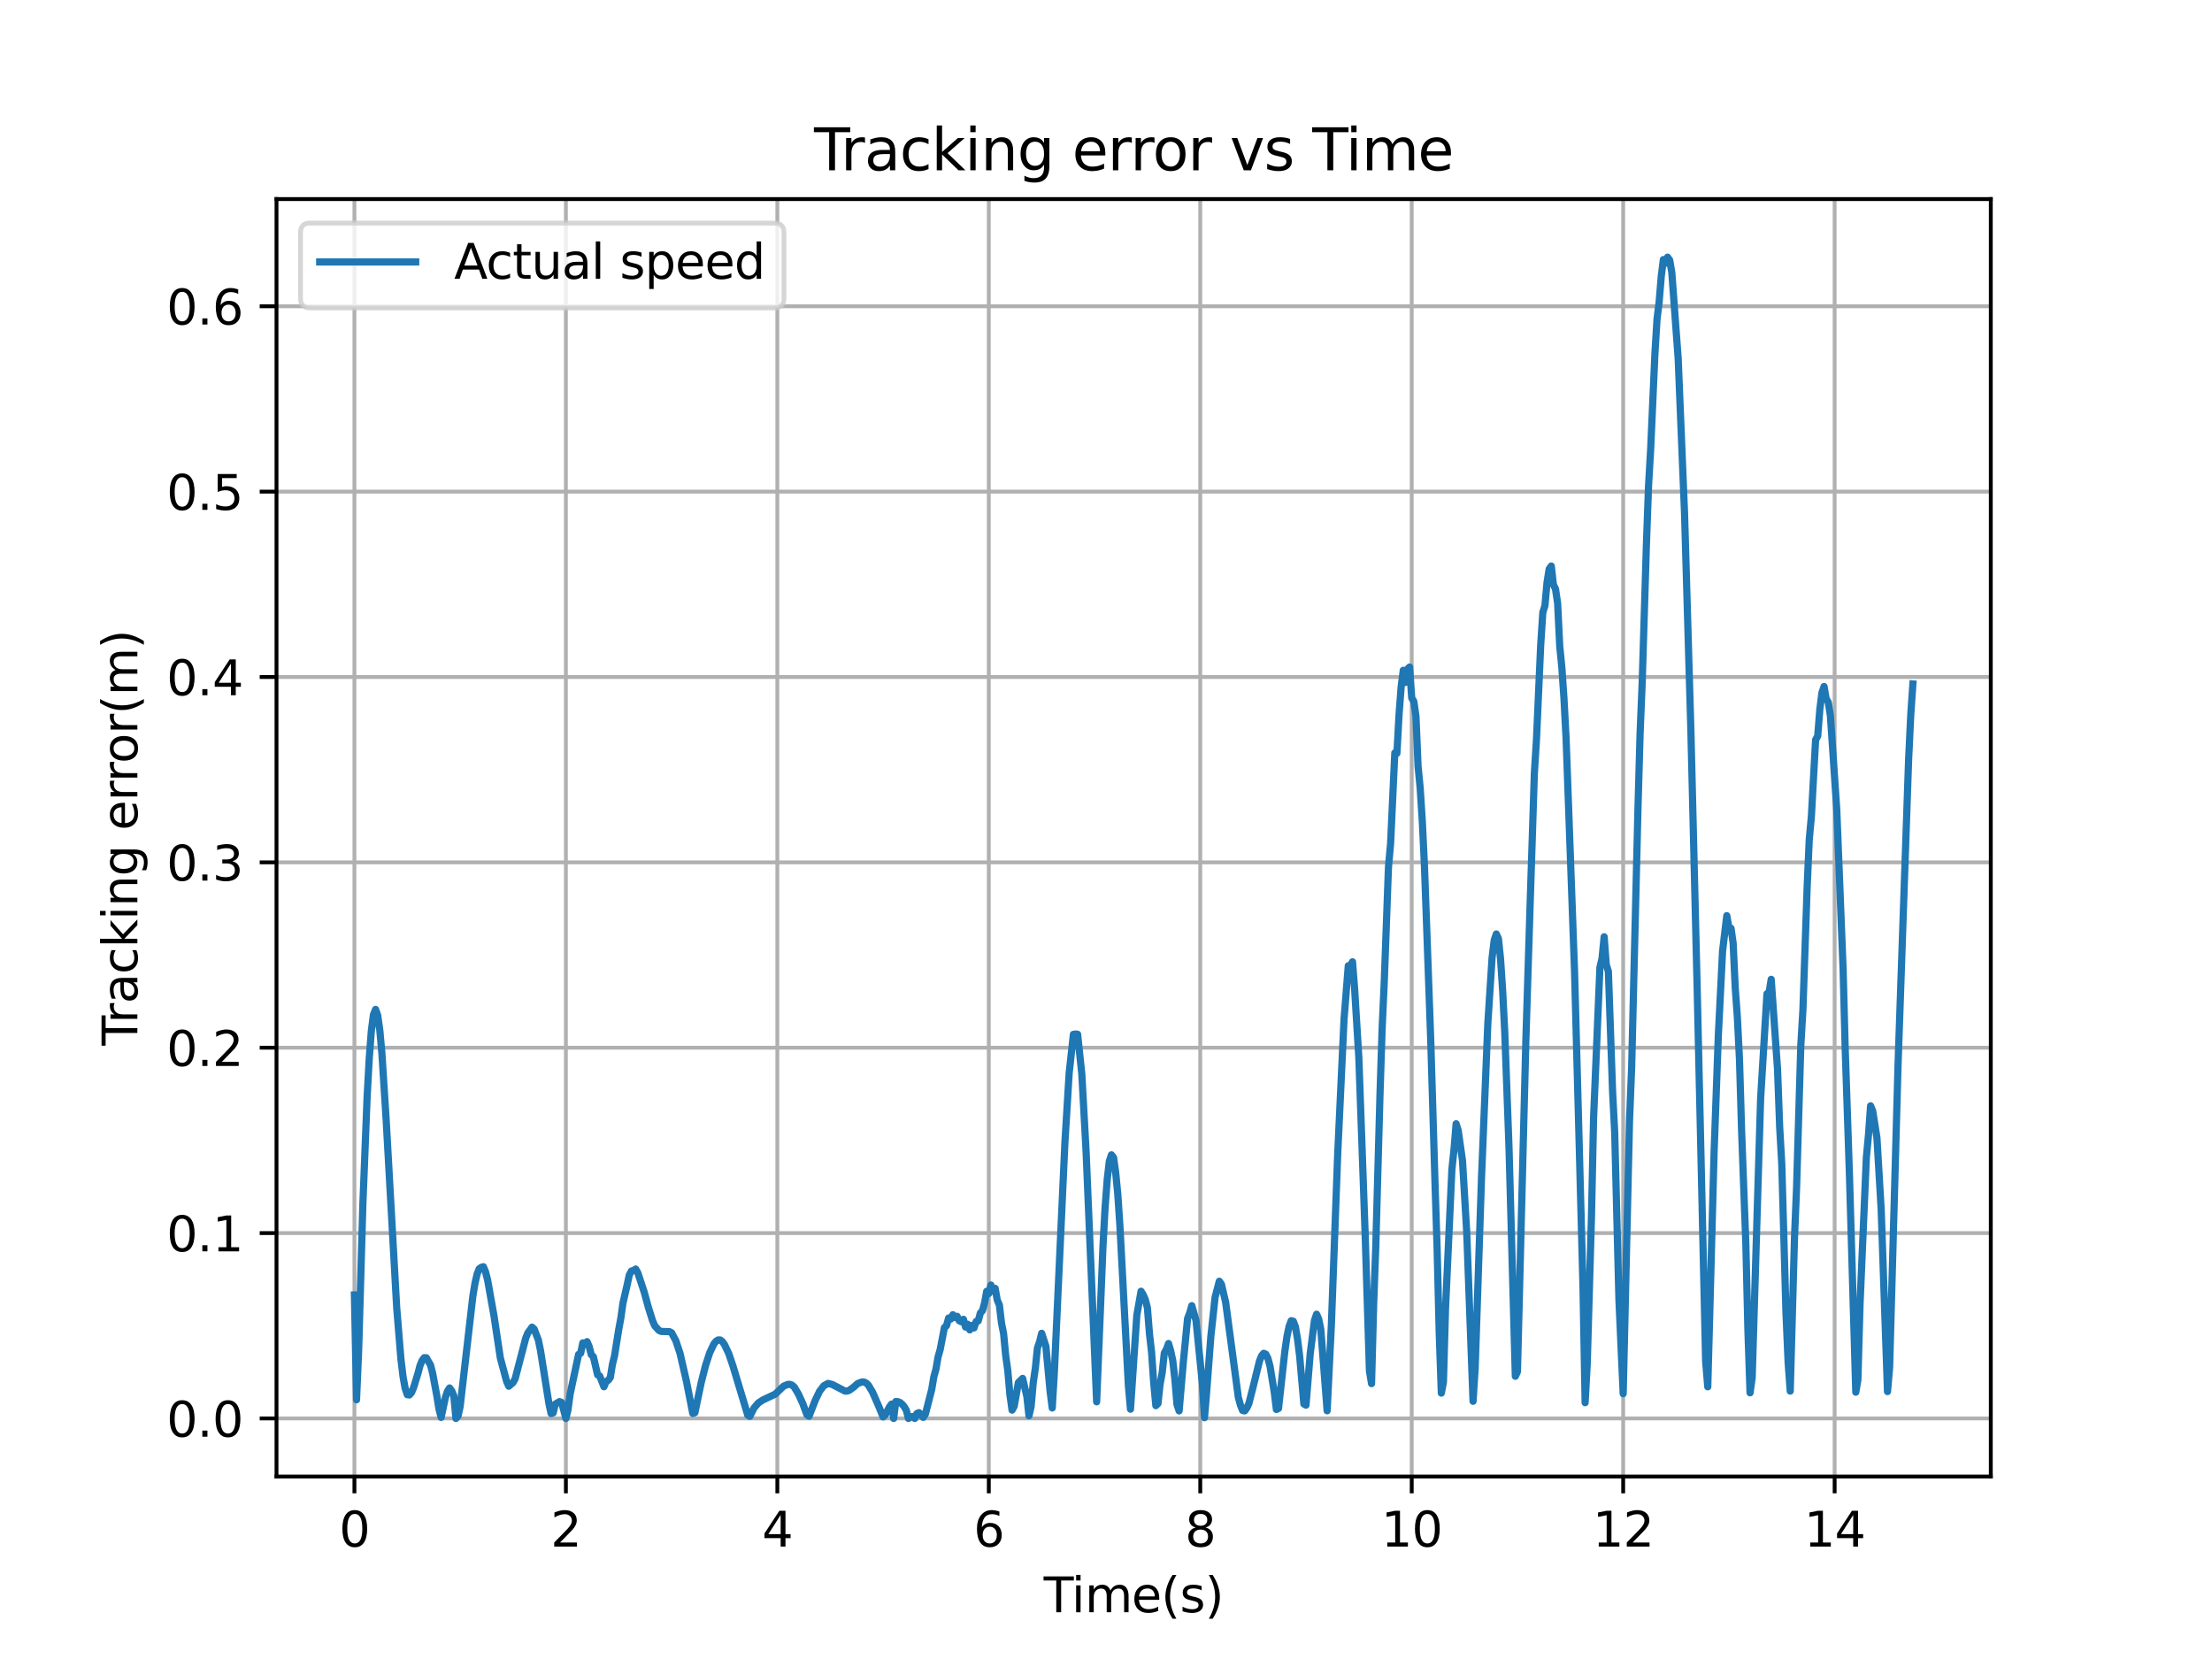 <?xml version="1.0" encoding="utf-8" standalone="no"?>
<!DOCTYPE svg PUBLIC "-//W3C//DTD SVG 1.1//EN"
  "http://www.w3.org/Graphics/SVG/1.1/DTD/svg11.dtd">
<svg xmlns:xlink="http://www.w3.org/1999/xlink" width="460.8pt" height="345.6pt" viewBox="0 0 460.8 345.6" xmlns="http://www.w3.org/2000/svg" version="1.1">
 <defs>
  <style type="text/css">*{stroke-linejoin: round; stroke-linecap: butt}</style>
 </defs>
 <g id="figure_1">
  <g id="patch_1">
   <path d="M 0 345.6 
L 460.8 345.6 
L 460.8 0 
L 0 0 
z
" style="fill: #ffffff"/>
  </g>
  <g id="axes_1">
   <g id="patch_2">
    <path d="M 57.6 307.584 
L 414.72 307.584 
L 414.72 41.472 
L 57.6 41.472 
z
" style="fill: #ffffff"/>
   </g>
   <g id="matplotlib.axis_1">
    <g id="xtick_1">
     <g id="line2d_1">
      <path d="M 73.833 307.584 
L 73.833 41.472 
" clip-path="url(#p9af23658ed)" style="fill: none; stroke: #b0b0b0; stroke-width: 0.8; stroke-linecap: square"/>
     </g>
     <g id="line2d_2">
      <defs>
       <path id="m2e3c273a18" d="M 0 0 
L 0 3.5 
" style="stroke: #000000; stroke-width: 0.8"/>
      </defs>
      <g>
       <use xlink:href="#m2e3c273a18" x="73.833" y="307.584" style="stroke: #000000; stroke-width: 0.8"/>
      </g>
     </g>
     <g id="text_1">
      <!-- 0 -->
      <g transform="translate(70.651 322.182) scale(0.1 -0.1)">
       <defs>
        <path id="DejaVuSans-30" d="M 2034 4250 
Q 1547 4250 1301 3770 
Q 1056 3291 1056 2328 
Q 1056 1369 1301 889 
Q 1547 409 2034 409 
Q 2525 409 2770 889 
Q 3016 1369 3016 2328 
Q 3016 3291 2770 3770 
Q 2525 4250 2034 4250 
z
M 2034 4750 
Q 2819 4750 3233 4129 
Q 3647 3509 3647 2328 
Q 3647 1150 3233 529 
Q 2819 -91 2034 -91 
Q 1250 -91 836 529 
Q 422 1150 422 2328 
Q 422 3509 836 4129 
Q 1250 4750 2034 4750 
z
" transform="scale(0.016)"/>
       </defs>
       <use xlink:href="#DejaVuSans-30"/>
      </g>
     </g>
    </g>
    <g id="xtick_2">
     <g id="line2d_3">
      <path d="M 117.884 307.584 
L 117.884 41.472 
" clip-path="url(#p9af23658ed)" style="fill: none; stroke: #b0b0b0; stroke-width: 0.8; stroke-linecap: square"/>
     </g>
     <g id="line2d_4">
      <g>
       <use xlink:href="#m2e3c273a18" x="117.884" y="307.584" style="stroke: #000000; stroke-width: 0.8"/>
      </g>
     </g>
     <g id="text_2">
      <!-- 2 -->
      <g transform="translate(114.702 322.182) scale(0.1 -0.1)">
       <defs>
        <path id="DejaVuSans-32" d="M 1228 531 
L 3431 531 
L 3431 0 
L 469 0 
L 469 531 
Q 828 903 1448 1529 
Q 2069 2156 2228 2338 
Q 2531 2678 2651 2914 
Q 2772 3150 2772 3378 
Q 2772 3750 2511 3984 
Q 2250 4219 1831 4219 
Q 1534 4219 1204 4116 
Q 875 4013 500 3803 
L 500 4441 
Q 881 4594 1212 4672 
Q 1544 4750 1819 4750 
Q 2544 4750 2975 4387 
Q 3406 4025 3406 3419 
Q 3406 3131 3298 2873 
Q 3191 2616 2906 2266 
Q 2828 2175 2409 1742 
Q 1991 1309 1228 531 
z
" transform="scale(0.016)"/>
       </defs>
       <use xlink:href="#DejaVuSans-32"/>
      </g>
     </g>
    </g>
    <g id="xtick_3">
     <g id="line2d_5">
      <path d="M 161.934 307.584 
L 161.934 41.472 
" clip-path="url(#p9af23658ed)" style="fill: none; stroke: #b0b0b0; stroke-width: 0.8; stroke-linecap: square"/>
     </g>
     <g id="line2d_6">
      <g>
       <use xlink:href="#m2e3c273a18" x="161.934" y="307.584" style="stroke: #000000; stroke-width: 0.8"/>
      </g>
     </g>
     <g id="text_3">
      <!-- 4 -->
      <g transform="translate(158.753 322.182) scale(0.1 -0.1)">
       <defs>
        <path id="DejaVuSans-34" d="M 2419 4116 
L 825 1625 
L 2419 1625 
L 2419 4116 
z
M 2253 4666 
L 3047 4666 
L 3047 1625 
L 3713 1625 
L 3713 1100 
L 3047 1100 
L 3047 0 
L 2419 0 
L 2419 1100 
L 313 1100 
L 313 1709 
L 2253 4666 
z
" transform="scale(0.016)"/>
       </defs>
       <use xlink:href="#DejaVuSans-34"/>
      </g>
     </g>
    </g>
    <g id="xtick_4">
     <g id="line2d_7">
      <path d="M 205.985 307.584 
L 205.985 41.472 
" clip-path="url(#p9af23658ed)" style="fill: none; stroke: #b0b0b0; stroke-width: 0.8; stroke-linecap: square"/>
     </g>
     <g id="line2d_8">
      <g>
       <use xlink:href="#m2e3c273a18" x="205.985" y="307.584" style="stroke: #000000; stroke-width: 0.8"/>
      </g>
     </g>
     <g id="text_4">
      <!-- 6 -->
      <g transform="translate(202.804 322.182) scale(0.1 -0.1)">
       <defs>
        <path id="DejaVuSans-36" d="M 2113 2584 
Q 1688 2584 1439 2293 
Q 1191 2003 1191 1497 
Q 1191 994 1439 701 
Q 1688 409 2113 409 
Q 2538 409 2786 701 
Q 3034 994 3034 1497 
Q 3034 2003 2786 2293 
Q 2538 2584 2113 2584 
z
M 3366 4563 
L 3366 3988 
Q 3128 4100 2886 4159 
Q 2644 4219 2406 4219 
Q 1781 4219 1451 3797 
Q 1122 3375 1075 2522 
Q 1259 2794 1537 2939 
Q 1816 3084 2150 3084 
Q 2853 3084 3261 2657 
Q 3669 2231 3669 1497 
Q 3669 778 3244 343 
Q 2819 -91 2113 -91 
Q 1303 -91 875 529 
Q 447 1150 447 2328 
Q 447 3434 972 4092 
Q 1497 4750 2381 4750 
Q 2619 4750 2861 4703 
Q 3103 4656 3366 4563 
z
" transform="scale(0.016)"/>
       </defs>
       <use xlink:href="#DejaVuSans-36"/>
      </g>
     </g>
    </g>
    <g id="xtick_5">
     <g id="line2d_9">
      <path d="M 250.036 307.584 
L 250.036 41.472 
" clip-path="url(#p9af23658ed)" style="fill: none; stroke: #b0b0b0; stroke-width: 0.8; stroke-linecap: square"/>
     </g>
     <g id="line2d_10">
      <g>
       <use xlink:href="#m2e3c273a18" x="250.036" y="307.584" style="stroke: #000000; stroke-width: 0.8"/>
      </g>
     </g>
     <g id="text_5">
      <!-- 8 -->
      <g transform="translate(246.855 322.182) scale(0.1 -0.1)">
       <defs>
        <path id="DejaVuSans-38" d="M 2034 2216 
Q 1584 2216 1326 1975 
Q 1069 1734 1069 1313 
Q 1069 891 1326 650 
Q 1584 409 2034 409 
Q 2484 409 2743 651 
Q 3003 894 3003 1313 
Q 3003 1734 2745 1975 
Q 2488 2216 2034 2216 
z
M 1403 2484 
Q 997 2584 770 2862 
Q 544 3141 544 3541 
Q 544 4100 942 4425 
Q 1341 4750 2034 4750 
Q 2731 4750 3128 4425 
Q 3525 4100 3525 3541 
Q 3525 3141 3298 2862 
Q 3072 2584 2669 2484 
Q 3125 2378 3379 2068 
Q 3634 1759 3634 1313 
Q 3634 634 3220 271 
Q 2806 -91 2034 -91 
Q 1263 -91 848 271 
Q 434 634 434 1313 
Q 434 1759 690 2068 
Q 947 2378 1403 2484 
z
M 1172 3481 
Q 1172 3119 1398 2916 
Q 1625 2713 2034 2713 
Q 2441 2713 2670 2916 
Q 2900 3119 2900 3481 
Q 2900 3844 2670 4047 
Q 2441 4250 2034 4250 
Q 1625 4250 1398 4047 
Q 1172 3844 1172 3481 
z
" transform="scale(0.016)"/>
       </defs>
       <use xlink:href="#DejaVuSans-38"/>
      </g>
     </g>
    </g>
    <g id="xtick_6">
     <g id="line2d_11">
      <path d="M 294.087 307.584 
L 294.087 41.472 
" clip-path="url(#p9af23658ed)" style="fill: none; stroke: #b0b0b0; stroke-width: 0.8; stroke-linecap: square"/>
     </g>
     <g id="line2d_12">
      <g>
       <use xlink:href="#m2e3c273a18" x="294.087" y="307.584" style="stroke: #000000; stroke-width: 0.8"/>
      </g>
     </g>
     <g id="text_6">
      <!-- 10 -->
      <g transform="translate(287.724 322.182) scale(0.1 -0.1)">
       <defs>
        <path id="DejaVuSans-31" d="M 794 531 
L 1825 531 
L 1825 4091 
L 703 3866 
L 703 4441 
L 1819 4666 
L 2450 4666 
L 2450 531 
L 3481 531 
L 3481 0 
L 794 0 
L 794 531 
z
" transform="scale(0.016)"/>
       </defs>
       <use xlink:href="#DejaVuSans-31"/>
       <use xlink:href="#DejaVuSans-30" x="63.623"/>
      </g>
     </g>
    </g>
    <g id="xtick_7">
     <g id="line2d_13">
      <path d="M 338.138 307.584 
L 338.138 41.472 
" clip-path="url(#p9af23658ed)" style="fill: none; stroke: #b0b0b0; stroke-width: 0.8; stroke-linecap: square"/>
     </g>
     <g id="line2d_14">
      <g>
       <use xlink:href="#m2e3c273a18" x="338.138" y="307.584" style="stroke: #000000; stroke-width: 0.8"/>
      </g>
     </g>
     <g id="text_7">
      <!-- 12 -->
      <g transform="translate(331.775 322.182) scale(0.1 -0.1)">
       <use xlink:href="#DejaVuSans-31"/>
       <use xlink:href="#DejaVuSans-32" x="63.623"/>
      </g>
     </g>
    </g>
    <g id="xtick_8">
     <g id="line2d_15">
      <path d="M 382.188 307.584 
L 382.188 41.472 
" clip-path="url(#p9af23658ed)" style="fill: none; stroke: #b0b0b0; stroke-width: 0.8; stroke-linecap: square"/>
     </g>
     <g id="line2d_16">
      <g>
       <use xlink:href="#m2e3c273a18" x="382.188" y="307.584" style="stroke: #000000; stroke-width: 0.8"/>
      </g>
     </g>
     <g id="text_8">
      <!-- 14 -->
      <g transform="translate(375.826 322.182) scale(0.1 -0.1)">
       <use xlink:href="#DejaVuSans-31"/>
       <use xlink:href="#DejaVuSans-34" x="63.623"/>
      </g>
     </g>
    </g>
    <g id="text_9">
     <!-- Time(s) -->
     <g transform="translate(217.42 335.861) scale(0.1 -0.1)">
      <defs>
       <path id="DejaVuSans-54" d="M -19 4666 
L 3928 4666 
L 3928 4134 
L 2272 4134 
L 2272 0 
L 1638 0 
L 1638 4134 
L -19 4134 
L -19 4666 
z
" transform="scale(0.016)"/>
       <path id="DejaVuSans-69" d="M 603 3500 
L 1178 3500 
L 1178 0 
L 603 0 
L 603 3500 
z
M 603 4863 
L 1178 4863 
L 1178 4134 
L 603 4134 
L 603 4863 
z
" transform="scale(0.016)"/>
       <path id="DejaVuSans-6d" d="M 3328 2828 
Q 3544 3216 3844 3400 
Q 4144 3584 4550 3584 
Q 5097 3584 5394 3201 
Q 5691 2819 5691 2113 
L 5691 0 
L 5113 0 
L 5113 2094 
Q 5113 2597 4934 2840 
Q 4756 3084 4391 3084 
Q 3944 3084 3684 2787 
Q 3425 2491 3425 1978 
L 3425 0 
L 2847 0 
L 2847 2094 
Q 2847 2600 2669 2842 
Q 2491 3084 2119 3084 
Q 1678 3084 1418 2786 
Q 1159 2488 1159 1978 
L 1159 0 
L 581 0 
L 581 3500 
L 1159 3500 
L 1159 2956 
Q 1356 3278 1631 3431 
Q 1906 3584 2284 3584 
Q 2666 3584 2933 3390 
Q 3200 3197 3328 2828 
z
" transform="scale(0.016)"/>
       <path id="DejaVuSans-65" d="M 3597 1894 
L 3597 1613 
L 953 1613 
Q 991 1019 1311 708 
Q 1631 397 2203 397 
Q 2534 397 2845 478 
Q 3156 559 3463 722 
L 3463 178 
Q 3153 47 2828 -22 
Q 2503 -91 2169 -91 
Q 1331 -91 842 396 
Q 353 884 353 1716 
Q 353 2575 817 3079 
Q 1281 3584 2069 3584 
Q 2775 3584 3186 3129 
Q 3597 2675 3597 1894 
z
M 3022 2063 
Q 3016 2534 2758 2815 
Q 2500 3097 2075 3097 
Q 1594 3097 1305 2825 
Q 1016 2553 972 2059 
L 3022 2063 
z
" transform="scale(0.016)"/>
       <path id="DejaVuSans-28" d="M 1984 4856 
Q 1566 4138 1362 3434 
Q 1159 2731 1159 2009 
Q 1159 1288 1364 580 
Q 1569 -128 1984 -844 
L 1484 -844 
Q 1016 -109 783 600 
Q 550 1309 550 2009 
Q 550 2706 781 3412 
Q 1013 4119 1484 4856 
L 1984 4856 
z
" transform="scale(0.016)"/>
       <path id="DejaVuSans-73" d="M 2834 3397 
L 2834 2853 
Q 2591 2978 2328 3040 
Q 2066 3103 1784 3103 
Q 1356 3103 1142 2972 
Q 928 2841 928 2578 
Q 928 2378 1081 2264 
Q 1234 2150 1697 2047 
L 1894 2003 
Q 2506 1872 2764 1633 
Q 3022 1394 3022 966 
Q 3022 478 2636 193 
Q 2250 -91 1575 -91 
Q 1294 -91 989 -36 
Q 684 19 347 128 
L 347 722 
Q 666 556 975 473 
Q 1284 391 1588 391 
Q 1994 391 2212 530 
Q 2431 669 2431 922 
Q 2431 1156 2273 1281 
Q 2116 1406 1581 1522 
L 1381 1569 
Q 847 1681 609 1914 
Q 372 2147 372 2553 
Q 372 3047 722 3315 
Q 1072 3584 1716 3584 
Q 2034 3584 2315 3537 
Q 2597 3491 2834 3397 
z
" transform="scale(0.016)"/>
       <path id="DejaVuSans-29" d="M 513 4856 
L 1013 4856 
Q 1481 4119 1714 3412 
Q 1947 2706 1947 2009 
Q 1947 1309 1714 600 
Q 1481 -109 1013 -844 
L 513 -844 
Q 928 -128 1133 580 
Q 1338 1288 1338 2009 
Q 1338 2731 1133 3434 
Q 928 4138 513 4856 
z
" transform="scale(0.016)"/>
      </defs>
      <use xlink:href="#DejaVuSans-54"/>
      <use xlink:href="#DejaVuSans-69" x="57.959"/>
      <use xlink:href="#DejaVuSans-6d" x="85.742"/>
      <use xlink:href="#DejaVuSans-65" x="183.154"/>
      <use xlink:href="#DejaVuSans-28" x="244.678"/>
      <use xlink:href="#DejaVuSans-73" x="283.691"/>
      <use xlink:href="#DejaVuSans-29" x="335.791"/>
     </g>
    </g>
   </g>
   <g id="matplotlib.axis_2">
    <g id="ytick_1">
     <g id="line2d_17">
      <path d="M 57.6 295.488 
L 414.72 295.488 
" clip-path="url(#p9af23658ed)" style="fill: none; stroke: #b0b0b0; stroke-width: 0.8; stroke-linecap: square"/>
     </g>
     <g id="line2d_18">
      <defs>
       <path id="m156486ffa3" d="M 0 0 
L -3.5 0 
" style="stroke: #000000; stroke-width: 0.8"/>
      </defs>
      <g>
       <use xlink:href="#m156486ffa3" x="57.6" y="295.488" style="stroke: #000000; stroke-width: 0.8"/>
      </g>
     </g>
     <g id="text_10">
      <!-- 0.0 -->
      <g transform="translate(34.697 299.287) scale(0.1 -0.1)">
       <defs>
        <path id="DejaVuSans-2e" d="M 684 794 
L 1344 794 
L 1344 0 
L 684 0 
L 684 794 
z
" transform="scale(0.016)"/>
       </defs>
       <use xlink:href="#DejaVuSans-30"/>
       <use xlink:href="#DejaVuSans-2e" x="63.623"/>
       <use xlink:href="#DejaVuSans-30" x="95.41"/>
      </g>
     </g>
    </g>
    <g id="ytick_2">
     <g id="line2d_19">
      <path d="M 57.6 256.873 
L 414.72 256.873 
" clip-path="url(#p9af23658ed)" style="fill: none; stroke: #b0b0b0; stroke-width: 0.8; stroke-linecap: square"/>
     </g>
     <g id="line2d_20">
      <g>
       <use xlink:href="#m156486ffa3" x="57.6" y="256.873" style="stroke: #000000; stroke-width: 0.8"/>
      </g>
     </g>
     <g id="text_11">
      <!-- 0.1 -->
      <g transform="translate(34.697 260.672) scale(0.1 -0.1)">
       <use xlink:href="#DejaVuSans-30"/>
       <use xlink:href="#DejaVuSans-2e" x="63.623"/>
       <use xlink:href="#DejaVuSans-31" x="95.41"/>
      </g>
     </g>
    </g>
    <g id="ytick_3">
     <g id="line2d_21">
      <path d="M 57.6 218.258 
L 414.72 218.258 
" clip-path="url(#p9af23658ed)" style="fill: none; stroke: #b0b0b0; stroke-width: 0.8; stroke-linecap: square"/>
     </g>
     <g id="line2d_22">
      <g>
       <use xlink:href="#m156486ffa3" x="57.6" y="218.258" style="stroke: #000000; stroke-width: 0.8"/>
      </g>
     </g>
     <g id="text_12">
      <!-- 0.2 -->
      <g transform="translate(34.697 222.058) scale(0.1 -0.1)">
       <use xlink:href="#DejaVuSans-30"/>
       <use xlink:href="#DejaVuSans-2e" x="63.623"/>
       <use xlink:href="#DejaVuSans-32" x="95.41"/>
      </g>
     </g>
    </g>
    <g id="ytick_4">
     <g id="line2d_23">
      <path d="M 57.6 179.644 
L 414.72 179.644 
" clip-path="url(#p9af23658ed)" style="fill: none; stroke: #b0b0b0; stroke-width: 0.8; stroke-linecap: square"/>
     </g>
     <g id="line2d_24">
      <g>
       <use xlink:href="#m156486ffa3" x="57.6" y="179.644" style="stroke: #000000; stroke-width: 0.8"/>
      </g>
     </g>
     <g id="text_13">
      <!-- 0.3 -->
      <g transform="translate(34.697 183.443) scale(0.1 -0.1)">
       <defs>
        <path id="DejaVuSans-33" d="M 2597 2516 
Q 3050 2419 3304 2112 
Q 3559 1806 3559 1356 
Q 3559 666 3084 287 
Q 2609 -91 1734 -91 
Q 1441 -91 1130 -33 
Q 819 25 488 141 
L 488 750 
Q 750 597 1062 519 
Q 1375 441 1716 441 
Q 2309 441 2620 675 
Q 2931 909 2931 1356 
Q 2931 1769 2642 2001 
Q 2353 2234 1838 2234 
L 1294 2234 
L 1294 2753 
L 1863 2753 
Q 2328 2753 2575 2939 
Q 2822 3125 2822 3475 
Q 2822 3834 2567 4026 
Q 2313 4219 1838 4219 
Q 1578 4219 1281 4162 
Q 984 4106 628 3988 
L 628 4550 
Q 988 4650 1302 4700 
Q 1616 4750 1894 4750 
Q 2613 4750 3031 4423 
Q 3450 4097 3450 3541 
Q 3450 3153 3228 2886 
Q 3006 2619 2597 2516 
z
" transform="scale(0.016)"/>
       </defs>
       <use xlink:href="#DejaVuSans-30"/>
       <use xlink:href="#DejaVuSans-2e" x="63.623"/>
       <use xlink:href="#DejaVuSans-33" x="95.41"/>
      </g>
     </g>
    </g>
    <g id="ytick_5">
     <g id="line2d_25">
      <path d="M 57.6 141.029 
L 414.72 141.029 
" clip-path="url(#p9af23658ed)" style="fill: none; stroke: #b0b0b0; stroke-width: 0.8; stroke-linecap: square"/>
     </g>
     <g id="line2d_26">
      <g>
       <use xlink:href="#m156486ffa3" x="57.6" y="141.029" style="stroke: #000000; stroke-width: 0.8"/>
      </g>
     </g>
     <g id="text_14">
      <!-- 0.4 -->
      <g transform="translate(34.697 144.828) scale(0.1 -0.1)">
       <use xlink:href="#DejaVuSans-30"/>
       <use xlink:href="#DejaVuSans-2e" x="63.623"/>
       <use xlink:href="#DejaVuSans-34" x="95.41"/>
      </g>
     </g>
    </g>
    <g id="ytick_6">
     <g id="line2d_27">
      <path d="M 57.6 102.414 
L 414.72 102.414 
" clip-path="url(#p9af23658ed)" style="fill: none; stroke: #b0b0b0; stroke-width: 0.8; stroke-linecap: square"/>
     </g>
     <g id="line2d_28">
      <g>
       <use xlink:href="#m156486ffa3" x="57.6" y="102.414" style="stroke: #000000; stroke-width: 0.8"/>
      </g>
     </g>
     <g id="text_15">
      <!-- 0.5 -->
      <g transform="translate(34.697 106.213) scale(0.1 -0.1)">
       <defs>
        <path id="DejaVuSans-35" d="M 691 4666 
L 3169 4666 
L 3169 4134 
L 1269 4134 
L 1269 2991 
Q 1406 3038 1543 3061 
Q 1681 3084 1819 3084 
Q 2600 3084 3056 2656 
Q 3513 2228 3513 1497 
Q 3513 744 3044 326 
Q 2575 -91 1722 -91 
Q 1428 -91 1123 -41 
Q 819 9 494 109 
L 494 744 
Q 775 591 1075 516 
Q 1375 441 1709 441 
Q 2250 441 2565 725 
Q 2881 1009 2881 1497 
Q 2881 1984 2565 2268 
Q 2250 2553 1709 2553 
Q 1456 2553 1204 2497 
Q 953 2441 691 2322 
L 691 4666 
z
" transform="scale(0.016)"/>
       </defs>
       <use xlink:href="#DejaVuSans-30"/>
       <use xlink:href="#DejaVuSans-2e" x="63.623"/>
       <use xlink:href="#DejaVuSans-35" x="95.41"/>
      </g>
     </g>
    </g>
    <g id="ytick_7">
     <g id="line2d_29">
      <path d="M 57.6 63.799 
L 414.72 63.799 
" clip-path="url(#p9af23658ed)" style="fill: none; stroke: #b0b0b0; stroke-width: 0.8; stroke-linecap: square"/>
     </g>
     <g id="line2d_30">
      <g>
       <use xlink:href="#m156486ffa3" x="57.6" y="63.799" style="stroke: #000000; stroke-width: 0.8"/>
      </g>
     </g>
     <g id="text_16">
      <!-- 0.6 -->
      <g transform="translate(34.697 67.599) scale(0.1 -0.1)">
       <use xlink:href="#DejaVuSans-30"/>
       <use xlink:href="#DejaVuSans-2e" x="63.623"/>
       <use xlink:href="#DejaVuSans-36" x="95.41"/>
      </g>
     </g>
    </g>
    <g id="text_17">
     <!-- Tracking error(m) -->
     <g transform="translate(28.617 217.804) rotate(-90) scale(0.1 -0.1)">
      <defs>
       <path id="DejaVuSans-72" d="M 2631 2963 
Q 2534 3019 2420 3045 
Q 2306 3072 2169 3072 
Q 1681 3072 1420 2755 
Q 1159 2438 1159 1844 
L 1159 0 
L 581 0 
L 581 3500 
L 1159 3500 
L 1159 2956 
Q 1341 3275 1631 3429 
Q 1922 3584 2338 3584 
Q 2397 3584 2469 3576 
Q 2541 3569 2628 3553 
L 2631 2963 
z
" transform="scale(0.016)"/>
       <path id="DejaVuSans-61" d="M 2194 1759 
Q 1497 1759 1228 1600 
Q 959 1441 959 1056 
Q 959 750 1161 570 
Q 1363 391 1709 391 
Q 2188 391 2477 730 
Q 2766 1069 2766 1631 
L 2766 1759 
L 2194 1759 
z
M 3341 1997 
L 3341 0 
L 2766 0 
L 2766 531 
Q 2569 213 2275 61 
Q 1981 -91 1556 -91 
Q 1019 -91 701 211 
Q 384 513 384 1019 
Q 384 1609 779 1909 
Q 1175 2209 1959 2209 
L 2766 2209 
L 2766 2266 
Q 2766 2663 2505 2880 
Q 2244 3097 1772 3097 
Q 1472 3097 1187 3025 
Q 903 2953 641 2809 
L 641 3341 
Q 956 3463 1253 3523 
Q 1550 3584 1831 3584 
Q 2591 3584 2966 3190 
Q 3341 2797 3341 1997 
z
" transform="scale(0.016)"/>
       <path id="DejaVuSans-63" d="M 3122 3366 
L 3122 2828 
Q 2878 2963 2633 3030 
Q 2388 3097 2138 3097 
Q 1578 3097 1268 2742 
Q 959 2388 959 1747 
Q 959 1106 1268 751 
Q 1578 397 2138 397 
Q 2388 397 2633 464 
Q 2878 531 3122 666 
L 3122 134 
Q 2881 22 2623 -34 
Q 2366 -91 2075 -91 
Q 1284 -91 818 406 
Q 353 903 353 1747 
Q 353 2603 823 3093 
Q 1294 3584 2113 3584 
Q 2378 3584 2631 3529 
Q 2884 3475 3122 3366 
z
" transform="scale(0.016)"/>
       <path id="DejaVuSans-6b" d="M 581 4863 
L 1159 4863 
L 1159 1991 
L 2875 3500 
L 3609 3500 
L 1753 1863 
L 3688 0 
L 2938 0 
L 1159 1709 
L 1159 0 
L 581 0 
L 581 4863 
z
" transform="scale(0.016)"/>
       <path id="DejaVuSans-6e" d="M 3513 2113 
L 3513 0 
L 2938 0 
L 2938 2094 
Q 2938 2591 2744 2837 
Q 2550 3084 2163 3084 
Q 1697 3084 1428 2787 
Q 1159 2491 1159 1978 
L 1159 0 
L 581 0 
L 581 3500 
L 1159 3500 
L 1159 2956 
Q 1366 3272 1645 3428 
Q 1925 3584 2291 3584 
Q 2894 3584 3203 3211 
Q 3513 2838 3513 2113 
z
" transform="scale(0.016)"/>
       <path id="DejaVuSans-67" d="M 2906 1791 
Q 2906 2416 2648 2759 
Q 2391 3103 1925 3103 
Q 1463 3103 1205 2759 
Q 947 2416 947 1791 
Q 947 1169 1205 825 
Q 1463 481 1925 481 
Q 2391 481 2648 825 
Q 2906 1169 2906 1791 
z
M 3481 434 
Q 3481 -459 3084 -895 
Q 2688 -1331 1869 -1331 
Q 1566 -1331 1297 -1286 
Q 1028 -1241 775 -1147 
L 775 -588 
Q 1028 -725 1275 -790 
Q 1522 -856 1778 -856 
Q 2344 -856 2625 -561 
Q 2906 -266 2906 331 
L 2906 616 
Q 2728 306 2450 153 
Q 2172 0 1784 0 
Q 1141 0 747 490 
Q 353 981 353 1791 
Q 353 2603 747 3093 
Q 1141 3584 1784 3584 
Q 2172 3584 2450 3431 
Q 2728 3278 2906 2969 
L 2906 3500 
L 3481 3500 
L 3481 434 
z
" transform="scale(0.016)"/>
       <path id="DejaVuSans-20" transform="scale(0.016)"/>
       <path id="DejaVuSans-6f" d="M 1959 3097 
Q 1497 3097 1228 2736 
Q 959 2375 959 1747 
Q 959 1119 1226 758 
Q 1494 397 1959 397 
Q 2419 397 2687 759 
Q 2956 1122 2956 1747 
Q 2956 2369 2687 2733 
Q 2419 3097 1959 3097 
z
M 1959 3584 
Q 2709 3584 3137 3096 
Q 3566 2609 3566 1747 
Q 3566 888 3137 398 
Q 2709 -91 1959 -91 
Q 1206 -91 779 398 
Q 353 888 353 1747 
Q 353 2609 779 3096 
Q 1206 3584 1959 3584 
z
" transform="scale(0.016)"/>
      </defs>
      <use xlink:href="#DejaVuSans-54"/>
      <use xlink:href="#DejaVuSans-72" x="46.334"/>
      <use xlink:href="#DejaVuSans-61" x="87.447"/>
      <use xlink:href="#DejaVuSans-63" x="148.727"/>
      <use xlink:href="#DejaVuSans-6b" x="203.707"/>
      <use xlink:href="#DejaVuSans-69" x="261.617"/>
      <use xlink:href="#DejaVuSans-6e" x="289.4"/>
      <use xlink:href="#DejaVuSans-67" x="352.779"/>
      <use xlink:href="#DejaVuSans-20" x="416.256"/>
      <use xlink:href="#DejaVuSans-65" x="448.043"/>
      <use xlink:href="#DejaVuSans-72" x="509.566"/>
      <use xlink:href="#DejaVuSans-72" x="548.93"/>
      <use xlink:href="#DejaVuSans-6f" x="587.793"/>
      <use xlink:href="#DejaVuSans-72" x="648.975"/>
      <use xlink:href="#DejaVuSans-28" x="690.088"/>
      <use xlink:href="#DejaVuSans-6d" x="729.102"/>
      <use xlink:href="#DejaVuSans-29" x="826.514"/>
     </g>
    </g>
   </g>
   <g id="line2d_31">
    <path d="M 73.833 269.761 
L 74.273 291.603 
L 74.273 291.603 
L 74.714 281.295 
L 74.714 281.295 
L 75.595 250.788 
L 75.595 250.788 
L 76.476 228.533 
L 76.476 228.533 
L 76.916 220.512 
L 76.916 220.512 
L 77.357 214.744 
L 77.357 214.744 
L 77.797 211.371 
L 77.797 211.371 
L 78.238 210.279 
L 78.238 210.279 
L 78.678 211.482 
L 78.678 211.482 
L 79.119 214.603 
L 79.119 214.603 
L 79.559 219.468 
L 79.559 219.468 
L 80.44 233.2 
L 80.44 233.2 
L 82.643 272.451 
L 82.643 272.451 
L 83.524 283.166 
L 83.524 283.166 
L 83.964 286.808 
L 83.964 286.808 
L 84.405 289.228 
L 84.405 289.228 
L 84.845 290.546 
L 84.845 290.546 
L 85.286 290.602 
L 85.286 290.602 
L 85.726 290.093 
L 85.726 290.093 
L 86.167 289.035 
L 87.048 286.18 
L 87.048 286.18 
L 87.488 284.499 
L 87.488 284.499 
L 87.929 283.423 
L 87.929 283.423 
L 88.369 282.834 
L 88.369 282.834 
L 88.81 282.843 
L 88.81 282.843 
L 89.691 284.373 
L 89.691 284.373 
L 90.132 286.105 
L 90.132 286.105 
L 91.013 290.851 
L 91.013 290.851 
L 91.453 293.554 
L 91.453 293.554 
L 91.894 295.265 
L 91.894 295.265 
L 92.775 291.15 
L 92.775 291.15 
L 93.215 289.817 
L 93.215 289.817 
L 93.656 289.135 
L 93.656 289.135 
L 94.096 289.717 
L 94.096 289.717 
L 94.537 290.77 
L 94.537 290.77 
L 94.977 295.488 
L 94.977 295.488 
L 95.418 295.002 
L 95.418 295.002 
L 95.858 292.988 
L 95.858 292.988 
L 98.501 270.034 
L 98.501 270.034 
L 98.942 267.369 
L 98.942 267.369 
L 99.382 265.441 
L 99.382 265.441 
L 99.823 264.318 
L 99.823 264.318 
L 100.263 264 
L 100.263 264 
L 100.704 263.886 
L 100.704 263.886 
L 101.144 264.95 
L 101.144 264.95 
L 101.585 266.686 
L 101.585 266.686 
L 102.906 274.112 
L 102.906 274.112 
L 104.228 282.893 
L 104.228 282.893 
L 105.549 287.806 
L 105.549 287.806 
L 105.99 288.775 
L 105.99 288.775 
L 106.871 288.014 
L 106.871 288.014 
L 107.311 287.225 
L 107.311 287.225 
L 109.514 278.774 
L 109.514 278.774 
L 109.954 277.68 
L 109.954 277.68 
L 110.835 276.47 
L 110.835 276.47 
L 111.276 276.863 
L 111.276 276.863 
L 112.157 279.166 
L 112.157 279.166 
L 112.597 281.347 
L 112.597 281.347 
L 114.359 292.43 
L 114.359 292.43 
L 114.8 294.464 
L 114.8 294.464 
L 115.24 294.322 
L 115.24 294.322 
L 115.681 292.496 
L 115.681 292.496 
L 116.562 291.979 
L 116.562 291.979 
L 117.003 292.162 
L 117.003 292.162 
L 117.884 295.488 
L 117.884 295.488 
L 118.324 293.695 
L 118.765 290.423 
L 118.765 290.423 
L 120.527 282.155 
L 120.527 282.155 
L 120.967 281.887 
L 120.967 281.887 
L 121.408 279.745 
L 121.408 279.745 
L 121.848 280.096 
L 121.848 280.096 
L 122.289 279.491 
L 122.289 279.491 
L 122.729 280.483 
L 122.729 280.483 
L 123.17 282.206 
L 123.17 282.206 
L 123.61 282.632 
L 123.61 282.632 
L 124.491 286.404 
L 124.491 286.404 
L 124.932 286.648 
L 124.932 286.648 
L 125.813 288.886 
L 125.813 288.886 
L 126.253 287.811 
L 126.253 287.811 
L 126.694 287.547 
L 126.694 287.547 
L 127.134 286.963 
L 127.134 286.963 
L 127.575 284.246 
L 127.575 284.246 
L 128.015 282.459 
L 128.015 282.459 
L 128.896 276.937 
L 128.896 276.937 
L 129.337 274.556 
L 129.337 274.556 
L 129.777 271.433 
L 129.777 271.433 
L 130.658 267.622 
L 130.658 267.622 
L 131.099 265.594 
L 131.099 265.594 
L 131.539 264.778 
L 131.539 264.778 
L 131.98 264.673 
L 131.98 264.673 
L 132.42 264.364 
L 132.42 264.364 
L 132.861 265.133 
L 132.861 265.133 
L 134.182 269.114 
L 134.182 269.114 
L 135.063 272.34 
L 135.063 272.34 
L 135.944 275.134 
L 135.944 275.134 
L 136.385 276.175 
L 136.385 276.175 
L 137.266 277.155 
L 137.266 277.155 
L 137.706 277.355 
L 137.706 277.355 
L 138.587 277.387 
L 138.587 277.387 
L 139.468 277.409 
L 139.468 277.409 
L 139.909 277.638 
L 139.909 277.638 
L 140.79 279.303 
L 140.79 279.303 
L 141.671 281.959 
L 141.671 281.959 
L 142.993 287.718 
L 142.993 287.718 
L 144.314 294.439 
L 144.314 294.439 
L 144.755 294.296 
L 144.755 294.296 
L 146.076 288.011 
L 146.076 288.011 
L 146.957 284.531 
L 146.957 284.531 
L 147.838 281.814 
L 147.838 281.814 
L 148.719 279.957 
L 148.719 279.957 
L 149.16 279.413 
L 149.16 279.413 
L 149.6 279.137 
L 149.6 279.137 
L 150.041 279.142 
L 150.481 279.476 
L 150.481 279.476 
L 150.922 280.096 
L 150.922 280.096 
L 151.803 281.95 
L 151.803 281.95 
L 152.684 284.548 
L 152.684 284.548 
L 155.767 294.793 
L 155.767 294.793 
L 156.208 295.057 
L 156.208 295.057 
L 157.089 293.289 
L 157.089 293.289 
L 157.97 292.269 
L 157.97 292.269 
L 158.851 291.673 
L 158.851 291.673 
L 161.494 290.424 
L 161.494 290.424 
L 163.256 288.746 
L 163.256 288.746 
L 164.137 288.396 
L 164.137 288.396 
L 164.577 288.387 
L 164.577 288.387 
L 165.018 288.563 
L 165.018 288.563 
L 165.458 288.952 
L 165.458 288.952 
L 166.339 290.427 
L 166.339 290.427 
L 167.22 292.366 
L 167.22 292.366 
L 168.101 294.734 
L 168.101 294.734 
L 168.542 295.024 
L 168.542 295.024 
L 169.864 291.623 
L 169.864 291.623 
L 170.745 289.805 
L 170.745 289.805 
L 171.626 288.667 
L 171.626 288.667 
L 172.507 288.191 
L 172.507 288.191 
L 173.388 288.416 
L 173.388 288.416 
L 176.031 289.789 
L 176.031 289.789 
L 176.471 289.782 
L 176.471 289.782 
L 176.912 289.634 
L 177.793 289 
L 177.793 289 
L 178.674 288.221 
L 178.674 288.221 
L 179.555 287.887 
L 179.555 287.887 
L 179.995 287.901 
L 179.995 287.901 
L 180.436 288.108 
L 180.436 288.108 
L 180.876 288.518 
L 180.876 288.518 
L 181.757 289.986 
L 181.757 289.986 
L 183.079 293.005 
L 183.079 293.005 
L 183.96 295.172 
L 183.96 295.172 
L 184.4 294.779 
L 185.281 293.097 
L 185.281 293.097 
L 185.722 292.503 
L 185.722 292.503 
L 186.162 295.488 
L 186.162 295.488 
L 186.603 291.97 
L 186.603 291.97 
L 187.043 291.991 
L 187.043 291.991 
L 187.484 292.168 
L 187.484 292.168 
L 187.924 292.521 
L 187.924 292.521 
L 188.365 293.036 
L 188.365 293.036 
L 188.805 293.798 
L 188.805 293.798 
L 189.246 295.488 
L 189.246 295.488 
L 189.686 295.162 
L 189.686 295.162 
L 190.127 295.086 
L 190.567 295.488 
L 190.567 295.488 
L 191.008 294.456 
L 191.008 294.456 
L 191.448 294.278 
L 191.448 294.278 
L 192.329 295.258 
L 192.329 295.258 
L 192.77 294.596 
L 192.77 294.596 
L 194.091 289.464 
L 194.091 289.464 
L 194.532 286.817 
L 194.532 286.817 
L 194.972 285.241 
L 194.972 285.241 
L 195.413 282.686 
L 195.413 282.686 
L 195.853 281.142 
L 195.853 281.142 
L 196.735 276.549 
L 196.735 276.549 
L 197.175 276.174 
L 197.175 276.174 
L 197.616 274.561 
L 197.616 274.561 
L 198.056 274.785 
L 198.056 274.785 
L 198.497 273.884 
L 198.497 273.884 
L 198.937 274.47 
L 198.937 274.47 
L 199.378 274.204 
L 199.378 274.204 
L 199.818 275.124 
L 199.818 275.124 
L 200.259 275.345 
L 200.259 275.345 
L 200.699 274.835 
L 200.699 274.835 
L 201.14 276.454 
L 201.14 276.454 
L 201.58 275.861 
L 201.58 275.861 
L 202.021 277.038 
L 202.021 277.038 
L 202.461 276.117 
L 202.461 276.117 
L 202.902 276.632 
L 202.902 276.632 
L 203.342 275.3 
L 203.342 275.3 
L 203.783 275.171 
L 203.783 275.171 
L 204.223 273.533 
L 204.223 273.533 
L 204.664 273.035 
L 204.664 273.035 
L 205.104 271.417 
L 205.104 271.417 
L 205.545 269.004 
L 205.545 269.004 
L 205.985 269.471 
L 205.985 269.471 
L 206.426 267.695 
L 206.426 267.695 
L 206.866 268.941 
L 206.866 268.941 
L 207.307 268.386 
L 207.307 268.386 
L 207.747 270.826 
L 207.747 270.826 
L 208.188 271.859 
L 208.188 271.859 
L 208.628 275.61 
L 209.069 277.835 
L 209.069 277.835 
L 209.509 282.423 
L 209.509 282.423 
L 209.95 285.604 
L 209.95 285.604 
L 210.39 290.604 
L 210.39 290.604 
L 210.831 293.749 
L 210.831 293.749 
L 211.271 292.968 
L 211.271 292.968 
L 212.152 288.002 
L 212.152 288.002 
L 213.033 287.146 
L 213.033 287.146 
L 213.914 290.923 
L 213.914 290.923 
L 214.355 294.932 
L 214.355 294.932 
L 214.795 293.024 
L 214.795 293.024 
L 215.236 288.063 
L 215.236 288.063 
L 215.676 285.058 
L 215.676 285.058 
L 216.117 280.803 
L 216.557 279.534 
L 216.557 279.534 
L 216.998 277.746 
L 216.998 277.746 
L 217.879 280.462 
L 217.879 280.462 
L 218.76 289.888 
L 218.76 289.888 
L 219.2 293.305 
L 219.641 285.876 
L 219.641 285.876 
L 221.843 237.986 
L 221.843 237.986 
L 222.725 223.564 
L 222.725 223.564 
L 223.606 215.473 
L 223.606 215.473 
L 224.046 215.406 
L 224.046 215.406 
L 224.487 215.46 
L 224.487 215.46 
L 225.368 223.81 
L 225.368 223.81 
L 226.249 239.802 
L 226.249 239.802 
L 228.451 292.028 
L 228.451 292.028 
L 229.773 259.562 
L 229.773 259.562 
L 230.213 251.547 
L 230.213 251.547 
L 230.654 245.687 
L 230.654 245.687 
L 231.094 241.899 
L 231.094 241.899 
L 231.535 240.571 
L 231.535 240.571 
L 231.975 241.126 
L 231.975 241.126 
L 232.416 244.252 
L 232.416 244.252 
L 232.856 248.776 
L 232.856 248.776 
L 233.297 255.359 
L 235.059 288.601 
L 235.059 288.601 
L 235.499 293.56 
L 235.499 293.56 
L 236.821 273.98 
L 236.821 273.98 
L 237.702 268.991 
L 237.702 268.991 
L 238.142 269.718 
L 238.583 270.723 
L 238.583 270.723 
L 239.023 272.42 
L 239.023 272.42 
L 239.464 277.933 
L 239.464 277.933 
L 239.904 281.811 
L 239.904 281.811 
L 240.345 288.167 
L 240.345 288.167 
L 240.785 292.821 
L 240.785 292.821 
L 241.226 292.386 
L 241.226 292.386 
L 241.666 288.357 
L 241.666 288.357 
L 242.107 285.935 
L 242.107 285.935 
L 242.547 281.862 
L 242.547 281.862 
L 242.988 281.075 
L 242.988 281.075 
L 243.428 279.88 
L 243.428 279.88 
L 243.869 281.391 
L 243.869 281.391 
L 244.309 283.443 
L 244.309 283.443 
L 244.75 287.36 
L 244.75 287.36 
L 245.19 292.584 
L 245.19 292.584 
L 245.631 293.916 
L 245.631 293.916 
L 246.512 283.695 
L 246.512 283.695 
L 247.393 274.677 
L 247.393 274.677 
L 247.833 273.521 
L 247.833 273.521 
L 248.274 271.992 
L 248.274 271.992 
L 249.155 275.101 
L 249.155 275.101 
L 250.477 288.291 
L 250.477 288.291 
L 250.917 295.332 
L 250.917 295.332 
L 251.358 290.093 
L 251.358 290.093 
L 252.239 278.422 
L 252.239 278.422 
L 253.12 270.268 
L 253.12 270.268 
L 254.001 266.907 
L 254.001 266.907 
L 254.441 267.515 
L 254.441 267.515 
L 255.322 271.276 
L 255.322 271.276 
L 257.965 291.083 
L 257.965 291.083 
L 258.406 292.714 
L 258.406 292.714 
L 258.846 293.816 
L 258.846 293.816 
L 259.287 293.921 
L 259.287 293.921 
L 259.727 293.322 
L 259.727 293.322 
L 260.168 292.363 
L 260.168 292.363 
L 261.049 288.906 
L 261.049 288.906 
L 262.37 283.529 
L 262.37 283.529 
L 262.811 282.434 
L 262.811 282.434 
L 263.251 281.918 
L 263.251 281.918 
L 263.692 282.103 
L 263.692 282.103 
L 264.132 282.965 
L 264.132 282.965 
L 264.573 284.634 
L 264.573 284.634 
L 265.454 290.043 
L 265.454 290.043 
L 265.894 293.617 
L 265.894 293.617 
L 266.335 293.417 
L 266.335 293.417 
L 267.656 281.501 
L 267.656 281.501 
L 268.097 278.419 
L 268.097 278.419 
L 268.537 276.332 
L 268.537 276.332 
L 268.978 275.128 
L 268.978 275.128 
L 269.418 275.236 
L 269.418 275.236 
L 269.859 276.405 
L 269.859 276.405 
L 270.299 278.949 
L 270.299 278.949 
L 270.74 282.509 
L 270.74 282.509 
L 271.621 292.471 
L 271.621 292.471 
L 272.061 292.719 
L 272.061 292.719 
L 272.942 281.976 
L 272.942 281.976 
L 273.823 275.085 
L 273.823 275.085 
L 274.264 273.776 
L 274.264 273.776 
L 274.704 274.758 
L 274.704 274.758 
L 275.145 276.922 
L 275.145 276.922 
L 276.467 293.892 
L 276.467 293.892 
L 277.348 276.01 
L 277.348 276.01 
L 278.669 240.345 
L 278.669 240.345 
L 279.991 212.267 
L 279.991 212.267 
L 280.872 201.182 
L 280.872 201.182 
L 281.312 201.175 
L 281.312 201.175 
L 281.753 200.36 
L 282.193 206.013 
L 282.193 206.013 
L 283.074 220.411 
L 283.074 220.411 
L 284.396 257.398 
L 284.396 257.398 
L 285.277 285.561 
L 285.277 285.561 
L 285.717 288.234 
L 285.717 288.234 
L 286.158 271.726 
L 286.158 271.726 
L 286.598 259.759 
L 286.598 259.759 
L 287.479 227.963 
L 287.479 227.963 
L 287.92 214.32 
L 287.92 214.32 
L 288.36 204.669 
L 288.36 204.669 
L 289.241 180.676 
L 289.241 180.676 
L 289.682 175.764 
L 289.682 175.764 
L 290.563 156.838 
L 290.563 156.838 
L 291.003 156.93 
L 291.003 156.93 
L 291.444 148.884 
L 291.444 148.884 
L 291.884 143.103 
L 291.884 143.103 
L 292.325 139.636 
L 292.325 139.636 
L 292.765 142.165 
L 292.765 142.165 
L 293.206 139.381 
L 293.206 139.381 
L 293.646 138.951 
L 293.646 138.951 
L 294.087 145.394 
L 294.087 145.394 
L 294.527 146.124 
L 294.527 146.124 
L 294.968 149.213 
L 294.968 149.213 
L 295.408 159.627 
L 295.408 159.627 
L 295.849 164.163 
L 295.849 164.163 
L 296.289 171.021 
L 296.289 171.021 
L 296.73 180.152 
L 296.73 180.152 
L 297.611 204.439 
L 297.611 204.439 
L 298.051 216.779 
L 298.051 216.779 
L 298.932 246.25 
L 298.932 246.25 
L 299.373 259.969 
L 299.373 259.969 
L 299.813 277.619 
L 299.813 277.619 
L 300.254 290.209 
L 300.254 290.209 
L 300.694 287.93 
L 300.694 287.93 
L 301.135 272.404 
L 301.135 272.404 
L 302.456 243.608 
L 302.456 243.608 
L 302.897 239.437 
L 302.897 239.437 
L 303.338 234.101 
L 303.338 234.101 
L 303.778 235.53 
L 303.778 235.53 
L 304.659 241.743 
L 304.659 241.743 
L 305.54 256.581 
L 305.54 256.581 
L 306.862 291.916 
L 306.862 291.916 
L 307.302 285.042 
L 308.624 245.402 
L 308.624 245.402 
L 309.945 213.156 
L 309.945 213.156 
L 310.826 199.526 
L 310.826 199.526 
L 311.267 195.877 
L 311.267 195.877 
L 311.707 194.566 
L 311.707 194.566 
L 312.148 195.522 
L 312.148 195.522 
L 312.588 199.732 
L 312.588 199.732 
L 313.029 206.366 
L 313.029 206.366 
L 313.469 215.046 
L 313.469 215.046 
L 314.35 238.929 
L 314.35 238.929 
L 315.672 286.705 
L 315.672 286.705 
L 316.112 285.756 
L 316.112 285.756 
L 317.874 216.433 
L 317.874 216.433 
L 318.755 188.327 
L 318.755 188.327 
L 319.636 161.094 
L 319.636 161.094 
L 320.077 154.015 
L 320.077 154.015 
L 320.958 134.303 
L 320.958 134.303 
L 321.398 127.589 
L 321.398 127.589 
L 321.839 126.161 
L 321.839 126.161 
L 322.279 121.283 
L 322.279 121.283 
L 322.72 118.537 
L 322.72 118.537 
L 323.16 117.91 
L 323.16 117.91 
L 323.601 121.792 
L 323.601 121.792 
L 324.041 122.709 
L 324.041 122.709 
L 324.482 125.665 
L 324.482 125.665 
L 324.922 134.59 
L 324.922 134.59 
L 325.363 139.082 
L 325.363 139.082 
L 325.803 145.508 
L 326.244 153.819 
L 326.244 153.819 
L 328.006 202.328 
L 328.006 202.328 
L 328.887 235.172 
L 328.887 235.172 
L 329.768 268.221 
L 329.768 268.221 
L 330.209 292.201 
L 330.209 292.201 
L 330.649 284.058 
L 330.649 284.058 
L 331.53 253.549 
L 331.53 253.549 
L 331.971 232.866 
L 331.971 232.866 
L 333.292 201.539 
L 333.292 201.539 
L 333.733 199.645 
L 333.733 199.645 
L 334.173 195.151 
L 334.173 195.151 
L 334.614 200.958 
L 334.614 200.958 
L 335.054 202.34 
L 335.054 202.34 
L 335.935 227.436 
L 335.935 227.436 
L 336.376 236.052 
L 336.376 236.052 
L 337.257 270.856 
L 337.257 270.856 
L 338.138 290.33 
L 338.138 290.33 
L 339.459 233.44 
L 339.459 233.44 
L 339.9 222.405 
L 339.9 222.405 
L 341.221 168.298 
L 341.221 168.298 
L 341.662 152.734 
L 341.662 152.734 
L 342.102 142.081 
L 342.102 142.081 
L 342.983 113.284 
L 342.983 113.284 
L 343.424 101.181 
L 343.424 101.181 
L 343.864 93.54 
L 343.864 93.54 
L 344.745 73.795 
L 344.745 73.795 
L 345.186 66.522 
L 345.186 66.522 
L 345.626 62.949 
L 345.626 62.949 
L 346.067 57.584 
L 346.067 57.584 
L 346.507 54.07 
L 346.507 54.07 
L 346.948 54.861 
L 346.948 54.861 
L 347.388 53.568 
L 347.388 53.568 
L 347.829 54.194 
L 347.829 54.194 
L 348.269 56.758 
L 348.269 56.758 
L 349.591 74.637 
L 349.591 74.637 
L 350.912 106.694 
L 350.912 106.694 
L 352.234 151.863 
L 352.234 151.863 
L 353.555 206.088 
L 353.555 206.088 
L 355.317 283.607 
L 355.317 283.607 
L 355.758 288.896 
L 355.758 288.896 
L 357.08 239.907 
L 357.08 239.907 
L 357.961 215.678 
L 357.961 215.678 
L 358.842 198.111 
L 358.842 198.111 
L 359.723 190.747 
L 359.723 190.747 
L 360.163 193.236 
L 360.163 193.236 
L 360.604 193.38 
L 360.604 193.38 
L 361.044 196.467 
L 361.044 196.467 
L 361.485 205.828 
L 361.485 205.828 
L 361.925 211.929 
L 361.925 211.929 
L 362.366 220.72 
L 362.366 220.72 
L 362.806 235.497 
L 362.806 235.497 
L 363.687 259.012 
L 363.687 259.012 
L 364.128 277.291 
L 364.128 277.291 
L 364.568 290.151 
L 364.568 290.151 
L 365.009 287.009 
L 365.009 287.009 
L 366.771 228.816 
L 366.771 228.816 
L 368.092 207.012 
L 368.092 207.012 
L 368.533 206.719 
L 368.533 206.719 
L 368.973 204.012 
L 368.973 204.012 
L 370.295 222.762 
L 370.295 222.762 
L 370.735 234.704 
L 370.735 234.704 
L 371.176 242.483 
L 372.057 273.662 
L 372.057 273.662 
L 372.497 283.757 
L 372.497 283.757 
L 372.938 289.794 
L 372.938 289.794 
L 373.819 258.035 
L 373.819 258.035 
L 374.259 247.392 
L 374.259 247.392 
L 375.14 217.789 
L 375.14 217.789 
L 375.581 210.321 
L 375.581 210.321 
L 376.462 184.811 
L 376.462 184.811 
L 376.902 174.867 
L 376.902 174.867 
L 377.343 170.085 
L 377.343 170.085 
L 378.224 154.122 
L 378.224 154.122 
L 378.664 153.334 
L 378.664 153.334 
L 379.105 147.752 
L 379.105 147.752 
L 379.545 144.302 
L 379.545 144.302 
L 379.986 143.01 
L 379.986 143.01 
L 380.426 145.602 
L 380.426 145.602 
L 380.867 146.277 
L 380.867 146.277 
L 381.307 149.123 
L 381.307 149.123 
L 382.629 168.633 
L 382.629 168.633 
L 383.951 201.807 
L 383.951 201.807 
L 384.391 218.587 
L 384.391 218.587 
L 385.272 244.708 
L 385.272 244.708 
L 386.594 290.018 
L 386.594 290.018 
L 387.034 287.422 
L 387.034 287.422 
L 387.475 271.715 
L 387.475 271.715 
L 388.796 241.133 
L 388.796 241.133 
L 389.237 236.464 
L 389.237 236.464 
L 389.677 230.365 
L 389.677 230.365 
L 390.118 231.433 
L 390.118 231.433 
L 390.999 237.014 
L 390.999 237.014 
L 391.88 251.883 
L 391.88 251.883 
L 393.201 289.894 
L 393.201 289.894 
L 393.642 284.822 
L 393.642 284.822 
L 395.404 221.594 
L 395.404 221.594 
L 397.606 158.062 
L 397.606 158.062 
L 398.047 148.908 
L 398.047 148.908 
L 398.487 142.481 
L 398.487 142.481 
" clip-path="url(#p9af23658ed)" style="fill: none; stroke: #1f77b4; stroke-width: 1.5; stroke-linecap: square"/>
   </g>
   <g id="patch_3">
    <path d="M 57.6 307.584 
L 57.6 41.472 
" style="fill: none; stroke: #000000; stroke-width: 0.8; stroke-linejoin: miter; stroke-linecap: square"/>
   </g>
   <g id="patch_4">
    <path d="M 414.72 307.584 
L 414.72 41.472 
" style="fill: none; stroke: #000000; stroke-width: 0.8; stroke-linejoin: miter; stroke-linecap: square"/>
   </g>
   <g id="patch_5">
    <path d="M 57.6 307.584 
L 414.72 307.584 
" style="fill: none; stroke: #000000; stroke-width: 0.8; stroke-linejoin: miter; stroke-linecap: square"/>
   </g>
   <g id="patch_6">
    <path d="M 57.6 41.472 
L 414.72 41.472 
" style="fill: none; stroke: #000000; stroke-width: 0.8; stroke-linejoin: miter; stroke-linecap: square"/>
   </g>
   <g id="text_18">
    <!-- Tracking error vs Time -->
    <g transform="translate(169.584 35.472) scale(0.12 -0.12)">
     <defs>
      <path id="DejaVuSans-76" d="M 191 3500 
L 800 3500 
L 1894 563 
L 2988 3500 
L 3597 3500 
L 2284 0 
L 1503 0 
L 191 3500 
z
" transform="scale(0.016)"/>
     </defs>
     <use xlink:href="#DejaVuSans-54"/>
     <use xlink:href="#DejaVuSans-72" x="46.334"/>
     <use xlink:href="#DejaVuSans-61" x="87.447"/>
     <use xlink:href="#DejaVuSans-63" x="148.727"/>
     <use xlink:href="#DejaVuSans-6b" x="203.707"/>
     <use xlink:href="#DejaVuSans-69" x="261.617"/>
     <use xlink:href="#DejaVuSans-6e" x="289.4"/>
     <use xlink:href="#DejaVuSans-67" x="352.779"/>
     <use xlink:href="#DejaVuSans-20" x="416.256"/>
     <use xlink:href="#DejaVuSans-65" x="448.043"/>
     <use xlink:href="#DejaVuSans-72" x="509.566"/>
     <use xlink:href="#DejaVuSans-72" x="548.93"/>
     <use xlink:href="#DejaVuSans-6f" x="587.793"/>
     <use xlink:href="#DejaVuSans-72" x="648.975"/>
     <use xlink:href="#DejaVuSans-20" x="690.088"/>
     <use xlink:href="#DejaVuSans-76" x="721.875"/>
     <use xlink:href="#DejaVuSans-73" x="781.055"/>
     <use xlink:href="#DejaVuSans-20" x="833.154"/>
     <use xlink:href="#DejaVuSans-54" x="864.941"/>
     <use xlink:href="#DejaVuSans-69" x="922.9"/>
     <use xlink:href="#DejaVuSans-6d" x="950.684"/>
     <use xlink:href="#DejaVuSans-65" x="1048.096"/>
    </g>
   </g>
   <g id="legend_1">
    <g id="patch_7">
     <path d="M 64.6 64.15 
L 161.319 64.15 
Q 163.319 64.15 163.319 62.15 
L 163.319 48.472 
Q 163.319 46.472 161.319 46.472 
L 64.6 46.472 
Q 62.6 46.472 62.6 48.472 
L 62.6 62.15 
Q 62.6 64.15 64.6 64.15 
z
" style="fill: #ffffff; opacity: 0.8; stroke: #cccccc; stroke-linejoin: miter"/>
    </g>
    <g id="line2d_32">
     <path d="M 66.6 54.57 
L 76.6 54.57 
L 86.6 54.57 
" style="fill: none; stroke: #1f77b4; stroke-width: 1.5; stroke-linecap: square"/>
    </g>
    <g id="text_19">
     <!-- Actual speed -->
     <g transform="translate(94.6 58.07) scale(0.1 -0.1)">
      <defs>
       <path id="DejaVuSans-41" d="M 2188 4044 
L 1331 1722 
L 3047 1722 
L 2188 4044 
z
M 1831 4666 
L 2547 4666 
L 4325 0 
L 3669 0 
L 3244 1197 
L 1141 1197 
L 716 0 
L 50 0 
L 1831 4666 
z
" transform="scale(0.016)"/>
       <path id="DejaVuSans-74" d="M 1172 4494 
L 1172 3500 
L 2356 3500 
L 2356 3053 
L 1172 3053 
L 1172 1153 
Q 1172 725 1289 603 
Q 1406 481 1766 481 
L 2356 481 
L 2356 0 
L 1766 0 
Q 1100 0 847 248 
Q 594 497 594 1153 
L 594 3053 
L 172 3053 
L 172 3500 
L 594 3500 
L 594 4494 
L 1172 4494 
z
" transform="scale(0.016)"/>
       <path id="DejaVuSans-75" d="M 544 1381 
L 544 3500 
L 1119 3500 
L 1119 1403 
Q 1119 906 1312 657 
Q 1506 409 1894 409 
Q 2359 409 2629 706 
Q 2900 1003 2900 1516 
L 2900 3500 
L 3475 3500 
L 3475 0 
L 2900 0 
L 2900 538 
Q 2691 219 2414 64 
Q 2138 -91 1772 -91 
Q 1169 -91 856 284 
Q 544 659 544 1381 
z
M 1991 3584 
L 1991 3584 
z
" transform="scale(0.016)"/>
       <path id="DejaVuSans-6c" d="M 603 4863 
L 1178 4863 
L 1178 0 
L 603 0 
L 603 4863 
z
" transform="scale(0.016)"/>
       <path id="DejaVuSans-70" d="M 1159 525 
L 1159 -1331 
L 581 -1331 
L 581 3500 
L 1159 3500 
L 1159 2969 
Q 1341 3281 1617 3432 
Q 1894 3584 2278 3584 
Q 2916 3584 3314 3078 
Q 3713 2572 3713 1747 
Q 3713 922 3314 415 
Q 2916 -91 2278 -91 
Q 1894 -91 1617 61 
Q 1341 213 1159 525 
z
M 3116 1747 
Q 3116 2381 2855 2742 
Q 2594 3103 2138 3103 
Q 1681 3103 1420 2742 
Q 1159 2381 1159 1747 
Q 1159 1113 1420 752 
Q 1681 391 2138 391 
Q 2594 391 2855 752 
Q 3116 1113 3116 1747 
z
" transform="scale(0.016)"/>
       <path id="DejaVuSans-64" d="M 2906 2969 
L 2906 4863 
L 3481 4863 
L 3481 0 
L 2906 0 
L 2906 525 
Q 2725 213 2448 61 
Q 2172 -91 1784 -91 
Q 1150 -91 751 415 
Q 353 922 353 1747 
Q 353 2572 751 3078 
Q 1150 3584 1784 3584 
Q 2172 3584 2448 3432 
Q 2725 3281 2906 2969 
z
M 947 1747 
Q 947 1113 1208 752 
Q 1469 391 1925 391 
Q 2381 391 2643 752 
Q 2906 1113 2906 1747 
Q 2906 2381 2643 2742 
Q 2381 3103 1925 3103 
Q 1469 3103 1208 2742 
Q 947 2381 947 1747 
z
" transform="scale(0.016)"/>
      </defs>
      <use xlink:href="#DejaVuSans-41"/>
      <use xlink:href="#DejaVuSans-63" x="66.658"/>
      <use xlink:href="#DejaVuSans-74" x="121.639"/>
      <use xlink:href="#DejaVuSans-75" x="160.848"/>
      <use xlink:href="#DejaVuSans-61" x="224.227"/>
      <use xlink:href="#DejaVuSans-6c" x="285.506"/>
      <use xlink:href="#DejaVuSans-20" x="313.289"/>
      <use xlink:href="#DejaVuSans-73" x="345.076"/>
      <use xlink:href="#DejaVuSans-70" x="397.176"/>
      <use xlink:href="#DejaVuSans-65" x="460.652"/>
      <use xlink:href="#DejaVuSans-65" x="522.176"/>
      <use xlink:href="#DejaVuSans-64" x="583.699"/>
     </g>
    </g>
   </g>
  </g>
 </g>
 <defs>
  <clipPath id="p9af23658ed">
   <rect x="57.6" y="41.472" width="357.12" height="266.112"/>
  </clipPath>
 </defs>
</svg>
